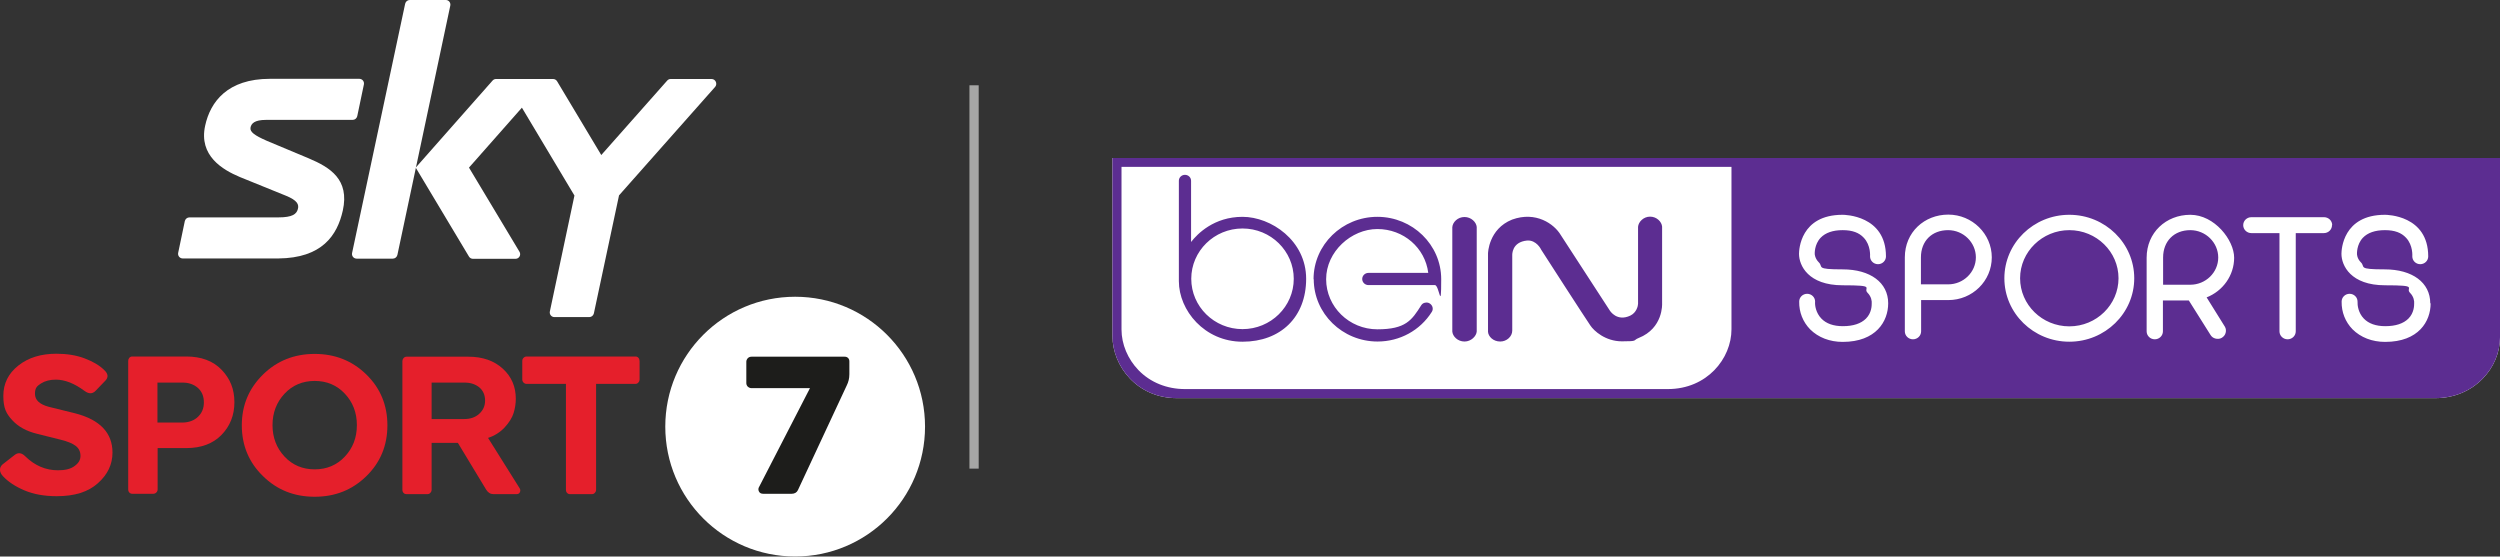 <?xml version="1.0" encoding="UTF-8"?>
<svg id="_Слой_1" xmlns="http://www.w3.org/2000/svg" version="1.1" viewBox="0 0 1351.3 300.8">
  <rect x="0" y="0" width="1351.3" height="300.8" fill="#333333" stroke="none"/>
  <!-- Generator: Adobe Illustrator 30.0.0, SVG Export Plug-In . SVG Version: 2.1.1 Build 72)  -->
  <defs>
    <style>
      .st0 {
        fill: #5c2d91;
      }

      .st1 {
        fill: #e51f2b;
      }

      .st2 {
        fill: #fff;
      }

      .st3 {
        fill: #a6a6a5;
      }

      .st4 {
        fill: #1d1d1b;
      }
    </style>
  </defs>
  <path class="st1" d="M40.6,223.4l-14.2-3.5c-5-1.3-7.5-3.7-7.5-7s1.1-4.2,3.2-5.6c2.2-1.4,4.9-2.1,8.1-2.1,4.9,0,10.1,2.1,15.5,6.1,2.3,1.7,4.3,1.7,6-.1l5.2-5.4c1.8-1.8,1.6-3.8-.6-5.8-2.5-2.5-6.1-4.6-10.6-6.3-4.5-1.7-9.6-2.5-15.2-2.5-8.3,0-15.2,2.1-20.6,6.4-5.4,4.3-8.1,9.7-8.1,16.4s1.6,9.6,4.8,13.1c3.2,3.5,7.7,6,13.5,7.4l12.8,3.2c3.6.9,6.3,2,8,3.3s2.6,3.1,2.6,5.4-1.1,4-3.2,5.5c-2.1,1.6-5.1,2.3-8.9,2.3-6.7,0-12.6-2.5-17.8-7.6-1.8-1.8-3.6-2.1-5.4-.9l-6.8,5.3c-1.1,1-1.5,2.1-1.4,3.2.1,1.2.7,2.2,1.6,3.2,2.8,3,6.7,5.6,11.7,7.7,5,2.1,10.8,3.1,17.4,3.1,9.6,0,17-2.3,22.2-7,5.3-4.7,7.9-10.2,7.9-16.6,0-10.5-6.6-17.7-20.2-21.2"/>
  <path class="st1" d="M119.8,199.9c-4.6-4.8-11-7.2-19.1-7.2h-29.1c-.7,0-1.3.2-1.7.7-.4.5-.6,1-.6,1.6v69.5c0,.7.2,1.3.6,1.7.4.5,1,.7,1.7.7h11.2c.6,0,1.2-.2,1.7-.7s.7-1.1.7-1.7v-22.3h15.5c8.1,0,14.4-2.4,19-7.1,4.6-4.7,7-10.6,7-17.7s-2.3-12.7-6.9-17.5M107,225.3c-2.1,2-4.8,3-8.2,3.1h-13.7v-21.6h13.7c3.3,0,6,1,8.2,2.9,2.1,1.9,3.2,4.5,3.2,7.8s-1.1,5.8-3.2,7.8"/>
  <path class="st1" d="M198,202.4c-7.6-7.4-16.9-11.1-27.9-11.1s-20.4,3.7-28,11.2-11.4,16.6-11.4,27.4,3.8,20,11.4,27.4c7.6,7.5,16.9,11.2,28,11.2s20.3-3.7,27.9-11.1c7.6-7.4,11.4-16.6,11.4-27.5s-3.8-20.1-11.4-27.5M186.4,246.8c-4.3,4.6-9.8,6.9-16.3,6.9s-12-2.3-16.3-6.9c-4.3-4.6-6.5-10.3-6.5-17s2.2-12.4,6.5-17,9.8-6.9,16.3-6.9,12,2.3,16.3,6.9c4.3,4.6,6.5,10.2,6.5,17s-2.2,12.4-6.5,17"/>
  <path class="st1" d="M280.8,263.8l-17-27.1c3.6-1.2,6.6-3.1,9-5.7,2.4-2.6,4-5.2,4.8-7.7.8-2.6,1.2-5.1,1.2-7.8,0-6.5-2.3-11.9-7-16.2s-10.9-6.5-18.7-6.5h-33.3c-.7,0-1.3.3-1.7.8s-.6,1-.6,1.6v69.5c0,.7.2,1.3.6,1.7.4.5,1,.7,1.7.7h11.1c.7,0,1.3-.2,1.7-.7.5-.5.7-1.1.7-1.7v-25.3h14.2l15.3,25.3c1,1.6,2.3,2.4,4,2.4h12.3c.9,0,1.6-.3,1.9-1,.4-.9.3-1.6-.2-2.3M259,223.7c-2.1,1.9-4.8,2.8-8,2.8h-17.7v-19.7h17.9c3.2,0,5.8.9,7.9,2.6,2,1.7,3.1,4.1,3.1,7.1s-1.1,5.3-3.2,7.2"/>
  <path class="st1" d="M345.1,193.4c-.5-.5-1-.7-1.6-.7h-58.8c-.6,0-1.2.2-1.7.7s-.7,1-.7,1.8v9.8c0,.7.2,1.3.7,1.8s1,.7,1.7.7h21.2v57.2c0,.7.2,1.3.6,1.7.4.5,1,.7,1.7.7h11.6c.7,0,1.3-.2,1.7-.7.5-.5.7-1.1.7-1.7v-57.2h21.2c.6,0,1.2-.2,1.6-.7.5-.5.7-1.1.7-1.8v-9.8c0-.7-.2-1.3-.6-1.8"/>
  <path class="st2" d="M166.9,85.6l-22.7-9.5c-6.6-2.9-9.2-4.8-8.8-7.1.4-2.2,2.1-4.2,8.4-4.2h46.8c1.2,0,2.2-.8,2.5-2l3.6-17.2c.3-1.6-.9-3-2.5-3h-48.3c-22.9,0-32.2,12.4-35,25.3-3.6,16.3,9.5,23.9,18.8,27.8l24.9,10.1c6.1,2.5,7.1,4.7,6.4,7.2-.7,2.7-2.9,4.5-10.6,4.5h-48c-1.2,0-2.2.8-2.5,2l-3.6,17.2c-.3,1.6.9,3,2.5,3h51.6c23.7-.2,31.9-12.5,34.9-25.9,3.7-16.8-6.8-23.3-18.4-28.2"/>
  <path class="st2" d="M384.6,42.7h-22.1c-.7,0-1.4.3-1.9.9l-35.6,40.2-23.9-39.9c-.5-.8-1.3-1.2-2.2-1.2h-30.8c-.7,0-1.4.3-1.9.9l-41.5,47,28.8,48.1c.5.8,1.3,1.2,2.2,1.2h22.9c2,0,3.2-2.1,2.2-3.8l-27.3-45.5,28.6-32.4,28.4,47.5-13.3,62.7c-.3,1.6.9,3,2.5,3h18.8c1.2,0,2.2-.8,2.5-2l13.6-63.8,52-58.7c1.3-1.6.2-4.2-2-4.2"/>
  <path class="st2" d="M241,0h-19.5c-1.2,0-2.2.8-2.5,2l-28.7,134.8c-.3,1.6.9,3,2.5,3h19.5c1.2,0,2.2-.8,2.5-2L243.4,3c.3-1.5-.8-3-2.4-3"/>
  <path class="st2" d="M359.6,230.6c0-38.8,31.4-70.2,70.2-70.2s70.2,31.4,70.2,70.2-31.4,70.2-70.2,70.2-70.2-31.4-70.2-70.2"/>
  <path class="st4" d="M459.1,202.3c0,2.2-.5,4.2-1.4,6l-26.4,56.6c-.6,1.3-1.8,2-3.4,2h-15.3c-1.2,0-2-.4-2.4-1.3-.4-.8-.4-1.7.2-2.6l27.4-53.2h-31.6c-.8,0-1.4-.3-2-.8-.5-.5-.8-1.2-.8-1.9v-11.6c0-.7.3-1.3.8-1.9.5-.5,1.2-.8,2-.8h50.3c.8,0,1.4.2,1.9.7s.7,1.1.7,1.9v6.9h0Z"/>
  <g id="layer1">
    <path id="path28" class="st2" d="M1351.3,85.4v97c0,8.1-3.4,16.2-9.4,22.3-6.5,6.7-15.6,10.5-25.5,10.5h-680.3c-21.5,0-34.8-17.4-34.8-33.5v-96.3h750Z"/>
    <path id="path29" class="st0" d="M1313.6,163.9c0-11.1-9.6-18.3-24.6-18.3s-10.3-1.3-12.9-3.8c-2.1-2.1-2.1-4.4-2.1-4.5,0,0-.3-5.1,3.2-8.8,2.6-2.7,6.6-4.1,11.9-4.1s8.9,1.4,11.4,4.1c3.9,4.1,3.4,10,3.4,10.1,0,2.3,1.9,4.2,4.3,4.2s4.3-1.9,4.3-4.2c0-22.3-22.4-22.5-23.4-22.5h0c-22.8,0-23.5,19-23.5,21.1,0,6.3,5,17,23.6,17s10.8,1.3,13.4,4c2.2,2.2,2.4,4.7,2.3,5.8,0,1.1,0,5.1-3.1,8.2-2.7,2.7-6.9,4.1-12.5,4.1h0c-5.1,0-9-1.4-11.6-4.1-3-3.1-3.5-7.2-3.4-9.2,0-2.3-1.9-4.2-4.3-4.2s-4.3,1.9-4.3,4.2c-.1,5.7,2,11,5.9,15,4.4,4.4,10.6,6.8,17.6,6.8,18.2,0,24.6-11.2,24.6-20.8M1260.6,121.7c0-2.4-2-4.3-4.4-4.3h-39.3c-2.4,0-4.4,1.9-4.4,4.3s2,4.3,4.4,4.3h15.2v53.1c0,2.4,2,4.3,4.4,4.3s4.4-1.9,4.4-4.3v-53.1h15.2c2.4,0,4.4-1.9,4.4-4.3M1192.6,160.8c9-3.5,15-12,15-21.5s-10.6-23.2-23.7-23.2-23.6,9.6-23.6,23.2v39.8c0,2.4,2,4.3,4.4,4.3s4.4-1.9,4.4-4.3v-16.7h14l11.7,18.6c.6,1,1.5,1.7,2.7,2,1.2.3,2.4.2,3.4-.4,1-.6,1.8-1.5,2.1-2.7.3-1.1.2-2.3-.4-3.3l-9.9-15.9h0ZM1153.6,150.4c0-18.9-15.7-34.3-35.1-34.3s-35.1,15.4-35.1,34.3,15.7,34.3,35.1,34.3,35.1-15.4,35.1-34.3M1076.6,139.1c0-12.7-10.6-23.1-23.5-23.1s-23.5,9.5-23.5,23.1v40c0,2.4,2,4.3,4.4,4.3s4.4-1.9,4.4-4.3v-16.9h14.7c13,0,23.5-10.3,23.5-23.1M1020.6,163.9c0-11.1-9.6-18.3-24.6-18.3s-10.3-1.3-12.9-3.8c-2.1-2.1-2.2-4.4-2.2-4.5s-.3-5.1,3.2-8.8c2.6-2.7,6.6-4.1,11.9-4.1s8.9,1.4,11.4,4.1c3.9,4.1,3.4,10,3.4,10.1,0,2.3,1.9,4.2,4.3,4.2s4.3-1.9,4.3-4.2c0-22.3-22.5-22.5-23.4-22.5h-.1c-22.8,0-23.5,19-23.5,21.1,0,6.3,5,17,23.6,17s10.8,1.3,13.4,4c2.2,2.2,2.4,4.7,2.3,5.8,0,1.1,0,5.1-3.1,8.2-2.7,2.7-6.9,4.1-12.5,4.1h0c-5.1,0-9-1.4-11.6-4.1-3-3.1-3.6-7.2-3.4-9.2,0-2.3-1.9-4.2-4.3-4.2s-4.3,1.9-4.3,4.2c-.1,5.7,2,11,5.9,15,4.4,4.4,10.6,6.8,17.6,6.8,18.1,0,24.6-11.2,24.6-20.8M935.9,90.2h-329.7v87.9c0,8,3.4,16,9.2,22,6.4,6.6,15.3,10.2,25.1,10.2h261c21.2,0,34.4-16.5,34.4-32.3v-87.8ZM1351.3,85.4v97c0,8.1-3.4,16.2-9.4,22.3-6.5,6.7-15.6,10.5-25.5,10.5h-680.3c-21.5,0-34.8-17.4-34.8-33.5v-96.3h750ZM1183.9,124.4c-8.8,0-14.7,6-14.7,14.8v14.7h14.7c8.3,0,15.1-6.6,15.1-14.7s-6.8-14.8-15.1-14.8M1053,124.4c-8.8,0-14.7,5.9-14.7,14.7v14.6h14.7c8.3,0,15-6.6,15-14.6s-6.7-14.7-15-14.7M1118.5,124.4c-14.6,0-26.6,11.7-26.6,26s11.9,26,26.6,26,26.6-11.7,26.6-26-11.9-26-26.6-26M643.9,150.7c0,15,12.4,27.2,27.7,27.2s27.7-12.2,27.7-27.2-12.4-27.2-27.7-27.2-27.7,12.2-27.7,27.2M637.2,151.9v-54.2c0-1.8,1.5-3.2,3.3-3.2s3.3,1.4,3.3,3.2v33.1c3.4-4.4,12.4-13.6,27.8-13.6s34.4,12.8,34.4,33.5-13.8,34-34.4,34-34.4-17-34.4-32.7M791.6,184.6h0c3.6,0,6.4-2.9,6.6-5.4h0v-56.5c-.2-2.6-3-5.4-6.6-5.4h0c-3.7,0-6.4,2.8-6.6,5.5v56.4c.2,2.6,2.9,5.4,6.6,5.4M810.9,184.6h0c3.5,0,6.5-2.7,6.5-5.9v-40.6c0-.3-.4-7.3,8.1-8.1,5-.3,7.5,4.8,7.5,4.9,1,1.6,24.1,37.4,26.6,41,1.9,2.9,8.1,8.6,17.1,8.6s5.7-.5,9-1.8c13.4-5.3,12.7-18.5,12.7-18.6v-41.6c-.2-2.6-2.9-5.4-6.5-5.4h0c-3.6,0-6.3,2.9-6.5,5.5v41.6c0,1.1-.8,4.8-4.2,6.4-7.2,3.4-10.9-2.5-11.1-2.8l-26.5-40.8c-3.5-5.9-13.4-13-26.3-8.3-12.7,5.1-13,18.1-13,18.3v42.4c.2,2.5,2.8,5.2,6.6,5.2M710,150.9c0-18.6,15.5-33.7,34.5-33.7s34.5,15.1,34.5,33.7-1,3.2-3.4,3.2h-35.9c-1.9,0-3.4-1.5-3.4-3.3s1.5-3.3,3.4-3.3h32.3c-1.7-13.6-13.4-23.7-27.5-23.7s-27.7,12.2-27.7,27.1,12.4,27.1,27.7,27.1,18.6-4.9,23.7-13c.5-.8,1.3-1.3,2.2-1.4.9-.2,1.8,0,2.5.5,1.5,1,2,3,1,4.5-6.3,10-17.3,16-29.3,16-19,0-34.5-15.1-34.5-33.7"/>
  </g>
  <rect class="st3" x="524" y="46.1" width="5" height="207.2"/>
</svg>